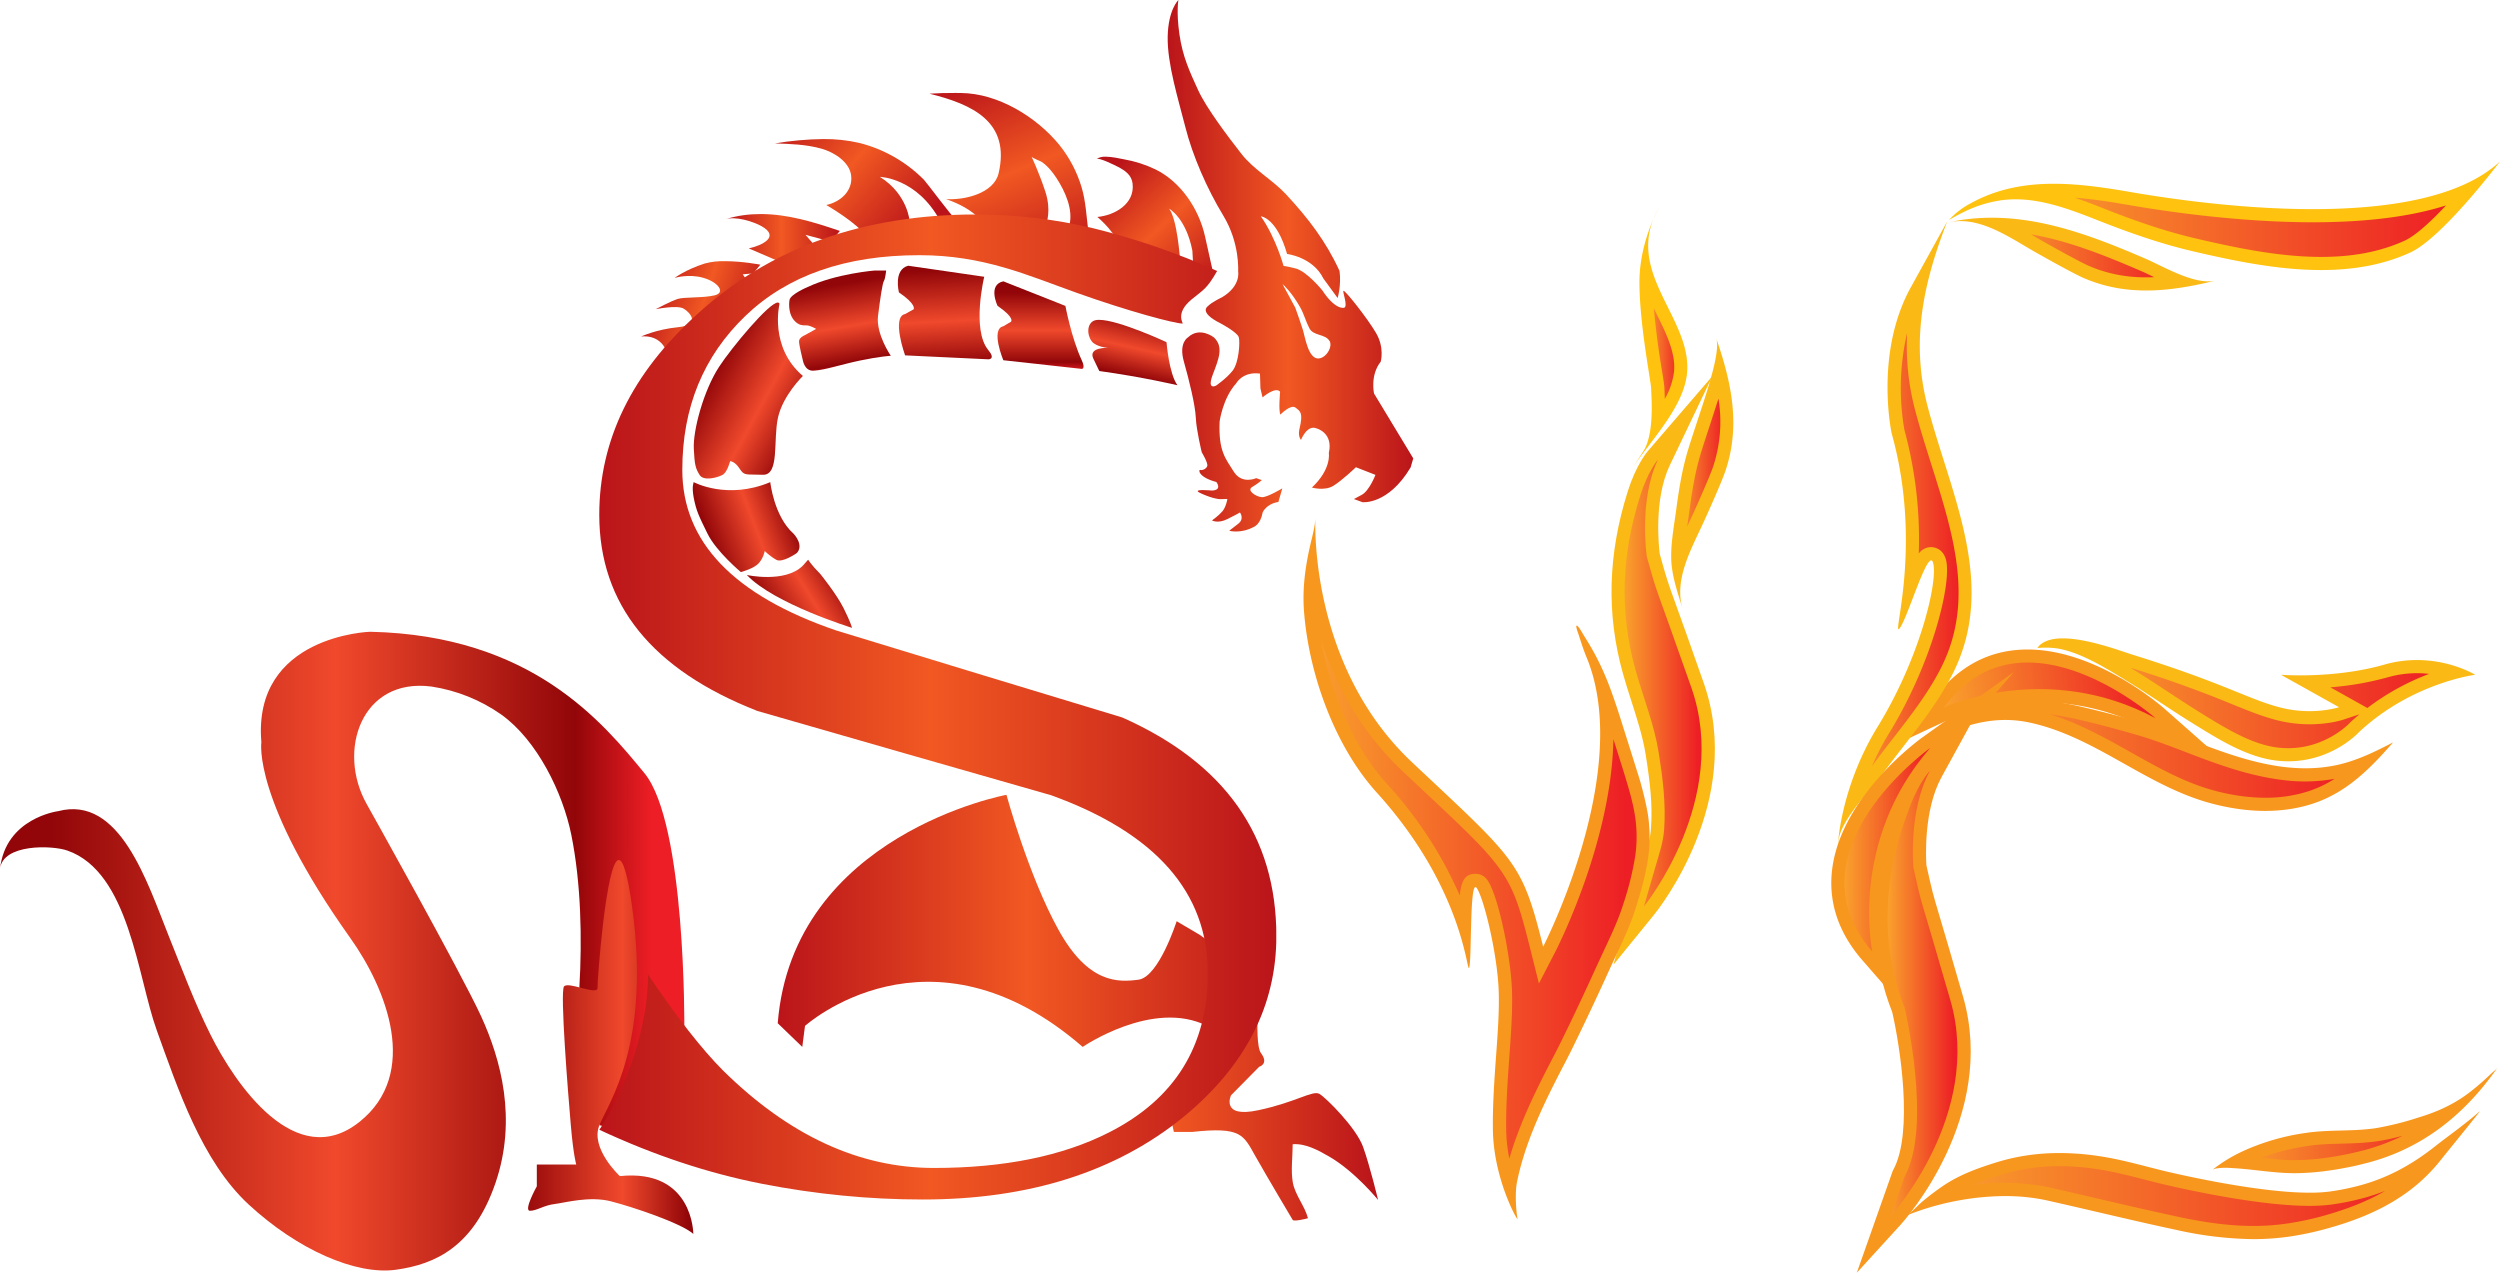 <svg xmlns="http://www.w3.org/2000/svg" xmlns:xlink="http://www.w3.org/1999/xlink" width="55" height="28"><path fill="#F8971D" d="M47.286 16.056a5.093 5.093 0 0 0-2.424-.606c-1.147 0-1.969.375-1.978.378l-1.013.47.658-.901c.538-.735 1.237-1.108 2.078-1.108 1.52 0 2.946 1.245 3.006 1.298l1.853 1.637-2.18-1.168z"/><path fill="#F8971D" d="M47.422 15.802s-2.936-2.593-4.659-.235c0-.001 2.251-1.053 4.659.235zM42.464 16.454s-3.189 2.276-1.274 4.481c0 .001-.522-2.425 1.274-4.481z"/><path fill="#FAB915" d="M36.148 18.967l.042-.142c.062-.21.117-.392.132-.599.037-.515-.02-1.02-.116-1.619-.063-.397-.185-.774-.312-1.173-.066-.205-.132-.41-.19-.618-.366-1.311-.331-2.622.109-4.013.179-.565.416-.852.443-.883l1.417-1.646-.936 1.959c-.36.752-.241 1.812-.222 1.957.161.575.164.581.36 1.125.114.318.295.818.608 1.713.91 2.593-1.009 4.992-1.091 5.093l-.898 1.104.654-2.258z"/><path fill="#FAB915" d="M36.476 10.109s-.221.255-.387.781c-.409 1.29-.474 2.535-.107 3.848.17.611.41 1.193.51 1.823.089.559.159 1.118.119 1.686-.021.289-.106.526-.185.8l-.259.893s1.909-2.346 1.043-4.816c-.866-2.47-.713-1.928-.979-2.875-.001-.001-.185-1.243.245-2.14z"/><path fill="#F8971D" d="M41.64 25.76l.011-.021c.454-.828.142-2.767-.022-3.472-.835-2.128-.121-3.995.114-4.61l.017-.044c.21-.555.463-.827.492-.856l1.507-1.566-1.045 1.905c-.401.73-.343 1.795-.333 1.94.129.583.131.589.295 1.141.096.324.248.834.511 1.748.761 2.64-1.29 4.928-1.377 5.023L40.85 28l.79-2.24z"/><path fill="#F8971D" d="M42.459 16.957s-.234.243-.43.759c-.196.517-.952 2.378-.125 4.466 0 0 .611 2.579 0 3.696l-.309.876s2.039-2.234 1.313-4.75c-.725-2.515-.603-1.964-.815-2.925.001 0-.112-1.251.366-2.122z"/><defs><path id="a" d="M24.12 3.497c.054-.039.427.148.482.177.156.082.293.179.315.365.053.447-.396.7-.775.734 0 0 .476.391.504.743 0 0 .429.249.806.128.134-.044.427.037.507.044 0 0-.06-.866-.239-1.097 0 0 .37.199.512.923l.025.45.432.038-.178-.799c-.133-.6-.526-1.196-1.088-1.475a2.65 2.65 0 0 0-.695-.223c-.096-.018-.264-.058-.407-.058a.367.367 0 0 0-.201.05"/></defs><clipPath id="b"><use xlink:href="#a" overflow="visible"/></clipPath><linearGradient id="c" gradientUnits="userSpaceOnUse" x1="1.797" y1="-11.22" x2="2.086" y2="-11.22" gradientTransform="matrix(8.042 8.477 8.477 -8.042 105.14 -101.738)"><stop offset="0" stop-color="#ba141a"/><stop offset=".489" stop-color="#f15822"/><stop offset="1" stop-color="#ba141a"/></linearGradient><path clip-path="url(#b)" fill="url(#c)" d="M25.472 2.168l2.494 2.625-2.629 2.491-2.494-2.626z"/><defs><path id="d" d="M20.447 2.061c.943.234 1.786.616 1.523 1.75-.103.442-.748.596-1.156.569.282.099.551.234.758.453.017.019.322.418.293.432 0 0 .896-.412 1.154-.347 0 0 .115-.286-.021-.701-.136-.414-.304-.77-.304-.771.016.033.191.094.227.118.136.096.234.219.324.357.186.287.371.687.281 1.037.139.031.277.071.415.107-.039-.307-.056-.652-.147-.949a2.744 2.744 0 0 0-.487-.926c-.503-.617-1.35-1.137-2.167-1.144l-.125-.001a8.348 8.348 0 0 0-.568.016"/></defs><clipPath id="e"><use xlink:href="#d" overflow="visible"/></clipPath><linearGradient id="f" gradientUnits="userSpaceOnUse" x1="4.572" y1="-6.859" x2="4.862" y2="-6.859" gradientTransform="scale(16.119 -16.119) rotate(-67.39 8.015 -1.049)"><stop offset="0" stop-color="#ba141a"/><stop offset=".489" stop-color="#f15822"/><stop offset="1" stop-color="#ba141a"/></linearGradient><path clip-path="url(#e)" fill="url(#f)" d="M23.424.808l1.661 3.981-4.122 1.714-1.66-3.982z"/><defs><path id="g" d="M17.047 3.155c.344.011.689.022 1.023.115.271.075.617.286.655.59.042.343-.24.585-.547.65 0 0 .705.407.884.7l.808-.278.144-.049s-.033-.603-.657-.992c0 0 .814.018 1.328.971l.313-.067c-.027.006-.619-.787-.672-.841a3.056 3.056 0 0 0-1.418-.809 3.395 3.395 0 0 0-.8-.086 7.01 7.01 0 0 0-1.061.096"/></defs><clipPath id="h"><use xlink:href="#g" overflow="visible"/></clipPath><linearGradient id="i" gradientUnits="userSpaceOnUse" x1="1.763" y1="-9.068" x2="2.052" y2="-9.068" gradientTransform="matrix(10.259 9.036 9.036 -10.259 81 -106.455)"><stop offset="0" stop-color="#ba141a"/><stop offset=".489" stop-color="#f15822"/><stop offset="1" stop-color="#ba141a"/></linearGradient><path clip-path="url(#h)" fill="url(#i)" d="M18.773 1.104L22.066 4l-2.794 3.167-3.293-2.896z"/><defs><path id="j" d="M15.962 4.822c.223-.068.6.047.792.154.411.23.019.422-.281.489l.874.376.623-.386-.249-.289.541.145c.029.007.19-.203.215-.23-.568-.195-1.15-.372-1.74-.372-.258 0-.516.033-.775.113"/></defs><clipPath id="k"><use xlink:href="#j" overflow="visible"/></clipPath><linearGradient id="l" gradientUnits="userSpaceOnUse" x1="-6.996" y1="-11.75" x2="-6.707" y2="-11.75" gradientTransform="matrix(8.701 0 0 -8.701 76.836 -96.953)"><stop offset="0" stop-color="#ba141a"/><stop offset=".489" stop-color="#f15822"/><stop offset="1" stop-color="#ba141a"/></linearGradient><path clip-path="url(#k)" fill="url(#l)" d="M15.962 4.709h2.515v1.133h-2.515z"/><defs><path id="m" d="M15.502 5.798c-.422.135-.662.317-.662.317s.306-.097.633-.003c.327.093.499.324.251.385s-.672.034-.816.08c-.143.045-.482.225-.482.225s.465-.094.609-.015c.144.08.391.359-.107.41-.498.05-.824.207-.824.207s.394-.068.553.31c0 0 .67-.196.888-.444.219-.247.795-.985.906-1.073l-.111-.162.23-.02.158-.192s-.395-.077-.777-.077a1.518 1.518 0 0 0-.449.052"/></defs><clipPath id="n"><use xlink:href="#m" overflow="visible"/></clipPath><linearGradient id="o" gradientUnits="userSpaceOnUse" x1="-2.508" y1="-12.395" x2="-2.218" y2="-12.395" gradientTransform="matrix(8.627 2.834 2.834 -8.627 70.992 -93.484)"><stop offset="0" stop-color="#ba141a"/><stop offset=".489" stop-color="#f15822"/><stop offset="1" stop-color="#ba141a"/></linearGradient><path clip-path="url(#n)" fill="url(#o)" d="M14.358 4.968l2.954.969-.841 2.553-2.953-.969z"/><defs><path id="p" d="M24.076 7.051c-.158.062-.175.301-.058.457.094.125.36.146.36.146s-.451-.025-.322.241l.129.268c.946.129 1.719.312 1.719.312-.186-.253-.241-.947-.241-.947s-1.052-.491-1.479-.491a.27.27 0 0 0-.108.014"/></defs><clipPath id="q"><use xlink:href="#p" overflow="visible"/></clipPath><linearGradient id="r" gradientUnits="userSpaceOnUse" x1="18.487" y1="-9.71" x2="18.775" y2="-9.71" gradientTransform="scale(-6.143 6.143) rotate(77.448 .454 -18.378)"><stop offset="0" stop-color="#920609"/><stop offset=".07" stop-color="#920609"/><stop offset=".489" stop-color="#f0492c"/><stop offset=".844" stop-color="#920609"/><stop offset=".957" stop-color="#ed1e25"/><stop offset="1" stop-color="#ed1e25"/></linearGradient><path clip-path="url(#q)" fill="url(#r)" d="M26.21 7.103l-.4 1.794-2.215-.492.401-1.795z"/><defs><path id="s" d="M21.946 6.729c.395.271.295.35.295.35l-.168.099c-.287.059 0 .747 0 .747l1.728.191s.086-.002-.003-.191c-.23-.498-.359-1.195-.359-1.195l-1.366-.541c-.35.076-.127.54-.127.54"/></defs><clipPath id="t"><use xlink:href="#s" overflow="visible"/></clipPath><linearGradient id="u" gradientUnits="userSpaceOnUse" x1="14.712" y1="-11.398" x2="15.001" y2="-11.398" gradientTransform="scale(-6.791 6.791) rotate(89.869 -.5 -14.29)"><stop offset="0" stop-color="#920609"/><stop offset=".07" stop-color="#920609"/><stop offset=".489" stop-color="#f0492c"/><stop offset=".844" stop-color="#920609"/><stop offset=".957" stop-color="#ed1e25"/><stop offset="1" stop-color="#ed1e25"/></linearGradient><path clip-path="url(#t)" fill="url(#u)" d="M21.721 6.186h2.168v1.933h-2.168z"/><defs><path id="v" d="M19.776 6.433c.399.27.324.372.324.372l-.188.104c-.305.062 0 .909 0 .909l1.834.087s.166 0-.003-.203c-.372-.448-.09-1.613-.09-1.613l-1.673-.243c-.331.086-.204.587-.204.587"/></defs><clipPath id="w"><use xlink:href="#v" overflow="visible"/></clipPath><linearGradient id="x" gradientUnits="userSpaceOnUse" x1="10.422" y1="-8.32" x2="10.711" y2="-8.32" gradientTransform="matrix(.489 9.248 9.248 -.489 92.555 -94.688)"><stop offset="0" stop-color="#920609"/><stop offset=".07" stop-color="#920609"/><stop offset=".489" stop-color="#f0492c"/><stop offset=".844" stop-color="#920609"/><stop offset=".957" stop-color="#ed1e25"/><stop offset="1" stop-color="#ed1e25"/></linearGradient><path clip-path="url(#w)" fill="url(#x)" d="M21.906 5.725l.115 2.174-2.408.128-.115-2.175z"/><defs><path id="y" d="M19.246 5.951s-.848.067-1.477.363c0 0-.38.16-.4.286-.02.125-.01.341.12.468.092.09.164.09.227.09.025 0 .05 0 .073.006.08.021.167.072.167.072l-.247.136s-.13.053-.13.136c0 .084.08.403.08.403s.034.257.24.244c.26-.015.579-.13 1.02-.223.429-.09.679-.105.679-.105s-.331-.479-.281-.879c.05-.4.099-.724.129-.766.03-.042.05-.231.05-.231h-.25z"/></defs><clipPath id="z"><use xlink:href="#y" overflow="visible"/></clipPath><linearGradient id="A" gradientUnits="userSpaceOnUse" x1="11.172" y1="-10.529" x2="11.461" y2="-10.529" gradientTransform="matrix(1.275 7.705 7.705 -1.275 85.21 -93.39)"><stop offset="0" stop-color="#920609"/><stop offset=".07" stop-color="#920609"/><stop offset=".489" stop-color="#f0492c"/><stop offset=".844" stop-color="#920609"/><stop offset=".957" stop-color="#ed1e25"/><stop offset="1" stop-color="#ed1e25"/></linearGradient><path clip-path="url(#z)" fill="url(#A)" d="M19.536 5.59l.418 2.518-2.545.421-.417-2.518z"/><defs><path id="B" d="M15.823 8.065c-.345.526-.58 1.406-.559 1.812.018.35.035.419.125.569.089.149.404.059.509 0 .105-.06.165-.3.165-.3s.104 0 .209.165c.105.164.135.119.509.134.374.015.225-.763.334-1.256s.549-.918.549-.918c-.749-.634-.515-1.585-.515-1.585-.006-.021-.019-.03-.037-.03-.194 0-1.019.996-1.289 1.409"/></defs><clipPath id="C"><use xlink:href="#B" overflow="visible"/></clipPath><linearGradient id="D" gradientUnits="userSpaceOnUse" x1="-.56" y1="-10.518" x2="-.271" y2="-10.518" gradientTransform="matrix(9.306 5.12 5.12 -9.306 74.547 -86.918)"><stop offset="0" stop-color="#920609"/><stop offset=".07" stop-color="#920609"/><stop offset=".489" stop-color="#f0492c"/><stop offset=".844" stop-color="#920609"/><stop offset=".957" stop-color="#ed1e25"/><stop offset="1" stop-color="#ed1e25"/></linearGradient><path clip-path="url(#C)" fill="url(#D)" d="M15.805 5.635l3.526 1.936-2.229 4.046-3.525-1.937z"/><defs><path id="E" d="M15.262 10.607s-.048.091 0 .344c.056.286.109.394.303.789.195.396.734.846.734.846s.285-.075.393-.194c.106-.12.132-.27.132-.27s.12.12.255.194c.134.075.451-.149.451-.149.167-.18-.073-.427-.073-.427-.431-.382-.511-1.133-.511-1.133-.949.399-1.684 0-1.684 0"/></defs><clipPath id="F"><use xlink:href="#E" overflow="visible"/></clipPath><linearGradient id="G" gradientUnits="userSpaceOnUse" x1="-9.957" y1="-6.891" x2="-9.668" y2="-6.891" gradientTransform="scale(8.647 -8.647) rotate(20.722 -19.142 27.98)"><stop offset="0" stop-color="#920609"/><stop offset=".07" stop-color="#920609"/><stop offset=".489" stop-color="#f0492c"/><stop offset=".844" stop-color="#920609"/><stop offset=".957" stop-color="#ed1e25"/><stop offset="1" stop-color="#ed1e25"/></linearGradient><path clip-path="url(#F)" fill="url(#G)" d="M14.559 10.855l2.827-1.068.966 2.551-2.827 1.068z"/><g><defs><path id="H" d="M17.66 12.447c-.392.387-1.229.203-1.229.203.595.632 2.314 1.163 2.314 1.163s-.029-.12-.187-.435c-.157-.314-.511-.75-.511-.75-.189-.187-.268-.315-.268-.315l-.119.134z"/></defs><clipPath id="I"><use xlink:href="#H" overflow="visible"/></clipPath><linearGradient id="J" gradientUnits="userSpaceOnUse" x1="-11.704" y1="-4.344" x2="-11.415" y2="-4.344" gradientTransform="scale(8.233 -8.233) rotate(31.981 -9.534 20.973)"><stop offset="0" stop-color="#920609"/><stop offset=".07" stop-color="#920609"/><stop offset=".489" stop-color="#f0492c"/><stop offset=".844" stop-color="#920609"/><stop offset=".957" stop-color="#ed1e25"/><stop offset="1" stop-color="#ed1e25"/></linearGradient><path clip-path="url(#I)" fill="url(#J)" d="M15.756 12.734l2.341-1.459 1.324 2.118-2.34 1.46z"/></g><g><defs><path id="K" d="M17.11 22.511l.54.521.06-.462s2.735-2.465 6.109.462c0 0 1.548-1.061 2.736-.462l.319-1.655-.48-.349-.508-.299s-.39 1.226-.839 1.286c-.449.06-1.108.09-1.766-1.107-.659-1.195-1.139-2.96-1.139-2.96s-4.702.868-5.032 5.025"/></defs><clipPath id="L"><use xlink:href="#K" overflow="visible"/></clipPath><linearGradient id="M" gradientUnits="userSpaceOnUse" x1="-1.636" y1="-1.674" x2="-1.347" y2="-1.674" gradientTransform="matrix(38.624 0 0 -38.624 80.313 -44.438)"><stop offset="0" stop-color="#ba141a"/><stop offset=".489" stop-color="#f15822"/><stop offset="1" stop-color="#ba141a"/></linearGradient><path clip-path="url(#L)" fill="url(#M)" d="M17.11 17.486h9.764v5.546H17.11z"/></g><g><defs><path id="N" d="M25.676 24.215l.149.688h.399c1.087-.119 1.129.061 1.398.539.27.478.817 1.396.817 1.396.025.041.299-.025.336-.037-.068-.266-.282-.508-.333-.785-.047-.265-.003-.573-.003-.843.28-.022.567.134.8.27.57.328 1.079.956 1.079.956s-.179-.747-.33-1.166c-.149-.419-.809-1.076-.958-1.166s-.508.18-1.348.358c-.838.18-.6-.328-.6-.328l.62-.628s.22-.061.04-.3c-.179-.239 0-1.884 0-1.884l-2.066 2.93z"/></defs><clipPath id="O"><use xlink:href="#N" overflow="visible"/></clipPath><linearGradient id="P" gradientUnits="userSpaceOnUse" x1="-5.264" y1="-3.467" x2="-4.975" y2="-3.467" gradientTransform="matrix(16.062 0 0 -16.062 110.227 -31.61)"><stop offset="0" stop-color="#f15822"/><stop offset="1" stop-color="#ba141a"/></linearGradient><path clip-path="url(#O)" fill="url(#P)" d="M25.676 21.284h4.642v5.594h-4.642z"/></g><g><defs><path id="Q" d="M12.583 24.518l.163-2.796-.163 2.796M5.75 16.33s-.199 1.275 1.957 4.307c.8 1.122 1.533 2.982.202 4.044-1.407 1.123-2.737-.834-3.279-1.92-.35-.702-.624-1.438-.916-2.164-.479-1.197-1.078-3.11-2.436-2.751 0 0-1.157.148-1.277 1.269.06-.553 1.142-.522 1.481-.403 1.364.476 1.542 2.776 1.966 3.953.463 1.283.991 2.88 2.023 3.834 1.078.996 2.356 1.555 3.234 1.436.878-.12 1.717-.512 2.196-1.911.479-1.398.12-2.715-.319-3.672-.438-.954-2.505-4.646-2.516-4.665-.657-1.169-.116-2.783 1.426-2.583a3.62 3.62 0 0 1 1.533.614c.792.565 1.356 1.722 1.543 2.645.215 1.057.241 2.289.178 3.36l.442 3.031.708.189 1.159-2.312s.04-4.506-.878-5.622-2.476-3.031-6.03-3.11c-.001-.002-2.597.078-2.397 2.431"/></defs><clipPath id="R"><use xlink:href="#Q" overflow="visible"/></clipPath><linearGradient id="S" gradientUnits="userSpaceOnUse" x1="-.415" y1="-1.223" x2="-.126" y2="-1.223" gradientTransform="matrix(52.089 0 0 -52.089 21.625 -42.719)"><stop offset="0" stop-color="#920609"/><stop offset=".07" stop-color="#920609"/><stop offset=".489" stop-color="#f0492c"/><stop offset=".844" stop-color="#920609"/><stop offset=".957" stop-color="#ed1e25"/><stop offset="1" stop-color="#ed1e25"/></linearGradient><path clip-path="url(#R)" fill="url(#S)" d="M0 13.897h15.094v14.155H0z"/></g><g><defs><path id="T" d="M15.329 6.921c-1.43 1.295-2.145 2.763-2.145 4.404 0 1.97 1.159 3.408 3.478 4.316a2731.3 2731.3 0 0 0 6.462 1.854c2.298.831 3.448 2.135 3.448 3.911 0 1.604-.725 2.772-2.173 3.507-1.024.521-2.31.782-3.854.782-1.642 0-3.187-.714-4.636-2.142-.463-.463-1.014-1.167-1.652-2.112 0 .561-.104 1.157-.312 1.794s-.461 1.177-.759 1.62c1.2.56 2.39.955 3.571 1.187 1.181.231 2.362.347 3.542.347 2.342 0 4.258-.608 5.749-1.825 1.354-1.12 2.032-2.443 2.032-3.969 0-2.202-1.13-3.806-3.391-4.811-2.105-.637-4.201-1.274-6.287-1.912-2.261-.772-3.391-1.95-3.391-3.534 0-1.372.463-2.501 1.391-3.391.927-.889 2.202-1.333 3.825-1.333 1.411 0 2.374.44 3.458.827 1.148.41 2.156.677 2.331.677.03 0-.178-.219.2-.531.259-.215.329-.22.561-.625a16 16 0 0 0-2.724-.94 11.067 11.067 0 0 0-2.579-.304c-2.494.001-4.542.735-6.145 2.203"/></defs><clipPath id="U"><use xlink:href="#T" overflow="visible"/></clipPath><linearGradient id="V" gradientUnits="userSpaceOnUse" x1="-1.044" y1="-1.486" x2="-.754" y2="-1.486" gradientTransform="matrix(51.533 0 0 -51.533 66.969 -61.063)"><stop offset="0" stop-color="#ba141a"/><stop offset=".489" stop-color="#f15822"/><stop offset="1" stop-color="#ba141a"/></linearGradient><path clip-path="url(#U)" fill="url(#V)" d="M13.184 4.719h14.894V26.39H13.184z"/></g><g><defs><path id="W" d="M13.146 21.732c.006.096-.178.048-.364 0-.165-.043-.332-.086-.374-.029-.09.119.09 2.362.15 3.05.06.688.12.867.12.867h-.868v.479s-.3.538-.15.538.3-.119.539-.148c.24-.03.767-.18 1.237-.061.47.12 1.548.479 1.817.718 0 0 0-1.438-1.617-1.272 0 0-.659-.611-.449-1.12.209-.508 1.138-1.793.718-4.813-.103-.739-.201-1.021-.292-1.021-.277-.001-.475 2.678-.467 2.812"/></defs><clipPath id="X"><use xlink:href="#W" overflow="visible"/></clipPath><linearGradient id="Y" gradientUnits="userSpaceOnUse" x1="-2.586" y1="-3.103" x2="-2.298" y2="-3.103" gradientTransform="matrix(18.662 0 0 -18.662 59.328 -34.875)"><stop offset="0" stop-color="#920609"/><stop offset=".07" stop-color="#920609"/><stop offset=".489" stop-color="#f0492c"/><stop offset=".758" stop-color="#920609"/><stop offset="1" stop-color="#920609"/></linearGradient><path clip-path="url(#X)" fill="url(#Y)" d="M11.51 18.919h3.744v8.227H11.51z"/></g><g><defs><path id="Z" d="M28.668 7.273a13.003 13.003 0 0 0-.172-.504l-.281-.52c.035.027.217.204.393.519.081.146.123.312.199.456.091.171.347.117.444.279.062.104-.032.296-.162.361a.199.199 0 0 1-.088.023c-.221.002-.292-.482-.333-.614M25.689.81c-.01.598.232 1.369.39 1.991.158.622.467 1.338.835 1.945.368.607.325 1.222.325 1.222s.07.321-.356.573c0 0-.223.104-.312.197 0 0-.21.13.278.374 0 0 .374.196.405.309s-.002.558-.131.727c-.128.169-.369.335-.369.335s-.209.115-.073-.242.24-.607.029-.815c0 0-.311-.251-.574-.004 0 0-.209.115-.091.532s.25.955.263 1.238c.014.284.131.759.131.759s.141.232.121.3c-.02.067-.11.101-.154.088-.044-.013-.051.157.354.265 0 0 .14.178-.097.188 0 0-.465-.046-.26.053.206.099.395.144.472.136.076-.007.128-.002.128-.002s-.03.178-.111.271c-.081.095-.228.199-.228.199s.127.076.338-.029c.212-.105.277-.146.277-.146s.108.139-.042.252c-.15.113-.193.151-.193.151s.247.07.535-.082c0 0 .153-.053.2-.323 0 0 .079-.188.346-.229l.086-.299s-.329.199-.448.194c-.118-.005-.349-.146-.214-.225.134-.078.211-.151.211-.151l-.123-.043s-.314.145-.494-.143-.34-.451-.311-1.105c0 0 .068-.509.363-.836 0 0 .142-.268.525-.216l.01.326.046.197s.288-.248.387-.123c0 0-.039.407.006.502 0 0 .228-.235.332-.154.104.081.175.109.088.467 0 0-.043.149.033.245 0 0 .133-.352.352-.251 0 0 .363.098.26.538 0 0 .066.35-.372.76 0 0 .272.079.465-.034.192-.114.503-.413.503-.413l.43.168s-.134.352-.304.441l-.17.091.188.069s.564.067 1.061-.767l.057-.197-.863-1.427s-.091-.401.147-.7c0 0 .089-.306-.104-.633-.192-.328-.672-.931-.713-.927-.036.003.101.33.017.372 0 0-.188.07-.487-.384 0 0-.336-.413-.581-.478-.245-.062-.269-.055-.269-.055s-.162-.606-.5-1.094c0 0 .349.027.577.829 0 0 .568.068.798.539l.314.43s.084-.277.042-.595c-.297-.651-.693-1.165-1.179-1.688-.303-.325-.708-.538-.982-.892-.278-.356-.768-.999-.952-1.403-.184-.403-.336-.723-.409-1.221C25.876.262 25.925 0 25.925 0s-.225.211-.236.81"/></defs><clipPath id="aa"><use xlink:href="#Z" overflow="visible"/></clipPath><linearGradient id="ab" gradientUnits="userSpaceOnUse" x1="-4.538" y1="-5.394" x2="-4.249" y2="-5.394" gradientTransform="matrix(18.71 0 0 -18.71 110.594 -95.063)"><stop offset="0" stop-color="#ba141a"/><stop offset=".489" stop-color="#f15822"/><stop offset="1" stop-color="#ba141a"/></linearGradient><path clip-path="url(#aa)" fill="url(#ab)" d="M25.679 0h5.417v11.746h-5.417z"/></g><g><defs><path id="ac" d="M28.832 13.42c.106 1.449.722 2.988 1.567 3.921.853.94 1.463 1.966 1.821 3.056.023-.864.054-1.026.241-1.026l.084.012.042.048c.185.206.5 1.518.53 2.378.014.433-.021.92-.059 1.437-.038.524-.078 1.067-.07 1.611a4.1 4.1 0 0 0 .227 1.24c.005-.045.011-.087.019-.125.062-.308.154-.621.28-.961.238-.641.556-1.252.837-1.791.091-.175.177-.353.262-.529l.014-.028c.219-.454.432-.911.641-1.37.049-.108.1-.215.15-.322.157-.334.319-.679.43-1.031.103-.326.217-.706.27-1.089a3.149 3.149 0 0 0-.009-.94 6.866 6.866 0 0 0-.234-.915c-.071-.23-.144-.459-.216-.688l-.081-.258c-.09-.282-.182-.574-.286-.854l-.047-.124c.535 2.486-1.09 5.676-1.166 5.822l-.175.341-.093-.372c-.431-1.725-.545-1.832-2.452-3.62l-.394-.369c-1.46-1.372-1.944-3.141-2.101-4.293a3.877 3.877 0 0 0-.032.839"/></defs><clipPath id="ad"><use xlink:href="#ac" overflow="visible"/></clipPath><linearGradient id="ae" gradientUnits="userSpaceOnUse" x1="-3.638" y1="-2.652" x2="-3.349" y2="-2.652" gradientTransform="matrix(25.35 0 0 -25.35 121.031 -47.906)"><stop offset="0" stop-color="#f9a12c"/><stop offset=".957" stop-color="#ed1e25"/><stop offset="1" stop-color="#ed1e25"/></linearGradient><path clip-path="url(#ad)" fill="url(#ae)" d="M28.812 12.577h7.35v13.519h-7.35z"/></g><path fill="#F8971D" d="M29.06 14.076c.312.952.857 2.008 1.806 2.899l.394.37c1.915 1.795 1.99 1.865 2.41 3.549l.186.743.352-.681c.065-.126 1.247-2.447 1.287-4.695l.027.086c.072.229.145.458.216.688.093.303.181.599.229.896.048.294.051.597.009.898a6.713 6.713 0 0 1-.265 1.065c-.108.343-.261.668-.423 1.013l-.15.323c-.221.486-.43.934-.639 1.367l-.014.028c-.086.177-.171.353-.26.525-.283.544-.603 1.159-.844 1.809a7.314 7.314 0 0 0-.176.531c-.04-.2-.066-.415-.069-.638-.007-.538.032-1.077.069-1.6.038-.52.073-1.011.059-1.451-.026-.788-.323-2.198-.565-2.469a.31.31 0 0 0-.234-.108c-.223 0-.311.125-.351.475a8.886 8.886 0 0 0-1.604-2.456c-.7-.767-1.238-1.96-1.45-3.167m-.121-2.681c-.01.202-.069.403-.114.6-.109.476-.173.946-.138 1.437.102 1.378.668 2.974 1.604 4.007 1.845 2.035 1.972 3.86 2.025 3.86.003 0 .006-.007.009-.02.051-.218.012-1.765.135-1.764.006 0 .013.003.019.011.146.164.464 1.429.493 2.286.028.859-.144 1.955-.128 3.046.015 1.06.521 1.965.542 1.965v-.003c-.038-.222-.057-.596-.011-.82.065-.32.16-.633.274-.939.228-.613.528-1.195.83-1.774.096-.186.186-.374.277-.562.22-.455.434-.914.643-1.373.205-.452.437-.896.585-1.369.115-.364.222-.733.275-1.113a3.305 3.305 0 0 0-.01-.983 7.237 7.237 0 0 0-.238-.935c-.098-.315-.198-.629-.297-.943-.091-.29-.183-.58-.289-.864a6.117 6.117 0 0 0-.301-.684 6.213 6.213 0 0 0-.28-.481c-.016-.025-.117-.216-.156-.216h-.001c-.03.003.029.157.036.178.056.172.111.349.18.516 1.041 2.505-.954 6.369-.954 6.369-.469-1.88-.593-1.902-2.886-4.059-2.293-2.159-2.124-5.373-2.124-5.373"/><g><defs><path id="af" d="M37.482 9.298c-.071.217-.142.43-.202.627a8.003 8.003 0 0 0-.258 1.3c-.011.078-.022.159-.035.241-.048.328-.098.667-.066.964a5.85 5.85 0 0 1 .329-.79c.039-.082.077-.162.111-.239.351-.772.442-1.026.458-1.069.256-.75.188-1.476.01-2.164-.079.307-.2.686-.347 1.13"/></defs><clipPath id="ag"><use xlink:href="#af" overflow="visible"/></clipPath><linearGradient id="ah" gradientUnits="userSpaceOnUse" x1="-30.101" y1="-24.041" x2="-29.812" y2="-24.041" gradientTransform="matrix(3.725 0 0 -3.725 149.025 -79.246)"><stop offset="0" stop-color="#f9a12c"/><stop offset=".957" stop-color="#ed1e25"/><stop offset="1" stop-color="#ed1e25"/></linearGradient><path clip-path="url(#ag)" fill="url(#ah)" d="M36.889 8.167h1.186v4.263h-1.186z"/></g><path fill="#FAB915" d="M37.806 8.769a3.142 3.142 0 0 1-.124 1.516c-.015.042-.105.29-.452 1.058l-.11.235-.003.008.015-.099.034-.242c.052-.394.123-.852.253-1.277.06-.196.13-.408.201-.623l.186-.576m-.05-1.33c.124.358-.343 1.562-.614 2.442-.132.43-.205.879-.264 1.324-.051.388-.143.846-.101 1.239.035.316.146.648.243.952-.207-.651.216-1.369.473-1.938.372-.821.453-1.059.461-1.082.347-1.011.139-1.962-.198-2.937"/><g><defs><path id="ai" d="M44.609 5.28c.078.046.154.091.228.133.742.421.984.534 1.024.553.421.188.864.28 1.354.28.226 0 .463-.019.726-.059a7.435 7.435 0 0 1-.526-.237c-.099-.048-.19-.093-.271-.127-.996-.429-2.058-.849-3.162-.887.219.102.43.227.627.344"/></defs><clipPath id="aj"><use xlink:href="#ai" overflow="visible"/></clipPath><linearGradient id="ak" gradientUnits="userSpaceOnUse" x1="-9.481" y1="-7.41" x2="-9.192" y2="-7.41" gradientTransform="matrix(13.697 0 0 -13.697 173.852 -95.914)"><stop offset="0" stop-color="#f9a12c"/><stop offset=".957" stop-color="#ed1e25"/><stop offset="1" stop-color="#ed1e25"/></linearGradient><path clip-path="url(#aj)" fill="url(#ak)" d="M43.983 4.937h3.959v1.31h-3.959z"/></g><path fill="#FAB915" d="M44.683 5.155c.831.145 1.637.47 2.405.801.079.033.167.076.265.123a.429.429 0 0 0 .037.019 3.393 3.393 0 0 1-.174.004c-.47 0-.894-.088-1.295-.268-.04-.018-.276-.129-1.013-.546a10.034 10.034 0 0 1-.225-.133m-.862-.365c-.312 0-.626.03-.944.1.084-.018.168-.026.252-.026.585 0 1.161.406 1.636.676.785.445 1.015.548 1.037.559.472.211.941.292 1.414.292.507 0 1.016-.093 1.535-.22a.703.703 0 0 1-.168.019c-.447 0-1.025-.345-1.38-.498-1.082-.467-2.211-.902-3.382-.902"/><g><defs><path id="al" d="M36.089 10.892c-.409 1.289-.474 2.534-.108 3.847.171.611.411 1.193.511 1.823.089.559.159 1.118.119 1.686-.021.289-.106.526-.185.8l-.259.893s1.909-2.346 1.042-4.816c-.866-2.47-.713-1.928-.979-2.875 0 0-.184-1.242.245-2.139.001-.002-.22.254-.386.781"/></defs><clipPath id="am"><use xlink:href="#al" overflow="visible"/></clipPath><linearGradient id="an" gradientUnits="userSpaceOnUse" x1="-18.611" y1="-13.264" x2="-18.322" y2="-13.264" gradientTransform="matrix(5.861 0 0 -5.861 144.824 -62.719)"><stop offset="0" stop-color="#f9a12c"/><stop offset=".957" stop-color="#ed1e25"/><stop offset="1" stop-color="#ed1e25"/></linearGradient><path clip-path="url(#am)" fill="url(#an)" d="M35.615 10.109h2.461v9.83h-2.461z"/></g><g><defs><path id="ao" d="M42.029 17.716c-.196.517-.952 2.378-.125 4.465 0 0 .611 2.58 0 3.697l-.309.876s2.039-2.234 1.313-4.749c-.725-2.515-.603-1.966-.815-2.927 0 0-.113-1.25.365-2.121.001 0-.233.243-.429.759"/></defs><clipPath id="ap"><use xlink:href="#ao" overflow="visible"/></clipPath><linearGradient id="aq" gradientUnits="userSpaceOnUse" x1="-23.148" y1="-11.434" x2="-22.859" y2="-11.434" gradientTransform="matrix(5.328 0 0 -5.328 164.863 -39.07)"><stop offset="0" stop-color="#f9a12c"/><stop offset=".957" stop-color="#ed1e25"/><stop offset="1" stop-color="#ed1e25"/></linearGradient><path clip-path="url(#ap)" fill="url(#aq)" d="M41.077 16.957h2.557v9.797h-2.557z"/></g><g><defs><path id="ar" d="M36.212 6.229c.003.66.137 1.51.209 1.967.036.223.049.315.049.36l.003.082c.01.206.014.435-.003.654.255-.362.473-.746.502-1.117a1.396 1.396 0 0 0-.021-.356c-.059-.33-.217-.649-.385-.988-.13-.262-.262-.527-.349-.804a4.501 4.501 0 0 0-.005.202"/></defs><clipPath id="as"><use xlink:href="#ar" overflow="visible"/></clipPath><linearGradient id="at" gradientUnits="userSpaceOnUse" x1="-41.679" y1="-36.252" x2="-41.39" y2="-36.252" gradientTransform="matrix(2.644 0 0 -2.644 146.432 -88.207)"><stop offset="0" stop-color="#f9a12c"/><stop offset=".957" stop-color="#ed1e25"/><stop offset="1" stop-color="#ed1e25"/></linearGradient><path clip-path="url(#as)" fill="url(#at)" d="M36.212 6.027h.769v3.266h-.769z"/></g><path fill="#FEC20F" d="M36.384 6.786l.054.109c.163.329.317.64.373.95.021.11.026.215.019.318a1.591 1.591 0 0 1-.205.614 6.453 6.453 0 0 0-.008-.22c0-.056-.011-.137-.051-.384a19.2 19.2 0 0 1-.182-1.387m.123-2.233c-.056.094-.1.186-.136.276.076-.175.136-.276.136-.276m-.136.276c-.13.3-.307.814-.303 1.401.004.929.26 2.2.258 2.323-.001.124.084.98-.174 1.377l-.254.39c.407-.622 1.16-1.37 1.219-2.134.01-.133.001-.264-.022-.393-.175-.976-1.162-1.85-.724-2.964m-.473 5.491l-.004.006.004-.006"/><g><defs><path id="au" d="M42.165 6.391c-.765 1.387-.41 3.095-.409 3.103.384 1.372.345 2.627.263 3.43.226-.585.314-.739.468-.739.044 0 .151.018.189.185.109.487-.329 2.209-1.241 3.692a6.07 6.07 0 0 0-.672 1.539c.103-.133.212-.263.313-.384.096-.115.181-.217.24-.298.144-.195.293-.389.444-.583.393-.508.799-1.032 1.083-1.602.749-1.506.257-3.062-.22-4.567-.123-.389-.25-.79-.354-1.186-.263-1-.202-1.926-.009-2.763l-.095.173z"/></defs><clipPath id="av"><use xlink:href="#au" overflow="visible"/></clipPath><linearGradient id="aw" gradientUnits="userSpaceOnUse" x1="-14.296" y1="-10.077" x2="-14.007" y2="-10.077" gradientTransform="matrix(8.535 0 0 -8.535 162.781 -74.102)"><stop offset="0" stop-color="#f9a12c"/><stop offset=".957" stop-color="#ed1e25"/><stop offset="1" stop-color="#ed1e25"/></linearGradient><path clip-path="url(#av)" fill="url(#aw)" d="M40.762 6.218h2.83V17.6h-2.83z"/></g><path fill="#FAB915" d="M41.956 7.327c-.026.536.019 1.1.175 1.69.104.398.232.802.355 1.192.489 1.546.951 3.005.228 4.46-.276.556-.679 1.074-1.068 1.576-.148.191-.301.389-.446.587l-.018.024c.102-.232.226-.476.376-.722.945-1.537 1.376-3.276 1.258-3.8-.063-.282-.286-.297-.329-.297a.33.33 0 0 0-.274.141 9.14 9.14 0 0 0-.315-2.715 5.348 5.348 0 0 1 .058-2.136m.884-2.458l-.802 1.452c-.803 1.452-.422 3.211-.422 3.211.658 2.351.061 4.312.152 4.312.005 0 .014-.008.025-.022.172-.232.542-1.493.693-1.493.02 0 .036.021.047.072.095.424-.298 2.079-1.223 3.585-.815 1.325-.882 2.6-.87 2.6a.455.455 0 0 0 .007-.073c.026-.457.735-1.167.985-1.509.524-.716 1.142-1.406 1.539-2.205.973-1.956-.057-3.929-.562-5.854-.376-1.432-.098-2.713.431-4.076"/><g><defs><path id="ax" d="M42.763 15.566s2.251-1.053 4.659.235c0 0-1.387-1.226-2.814-1.226-.65.001-1.307.254-1.845.991"/></defs><clipPath id="ay"><use xlink:href="#ax" overflow="visible"/></clipPath><linearGradient id="az" gradientUnits="userSpaceOnUse" x1="-8.489" y1="-3.769" x2="-8.2" y2="-3.769" gradientTransform="scale(15.891 -15.891) rotate(7.212 -25.084 86.332)"><stop offset="0" stop-color="#f9a12c"/><stop offset=".957" stop-color="#ed1e25"/><stop offset="1" stop-color="#ed1e25"/></linearGradient><path clip-path="url(#ay)" fill="url(#az)" d="M42.602 14.534l4.747-.599.234 1.846-4.747.6z"/></g><g><defs><path id="aA" d="M50.882 4.745c-1.593 0-3.185-.232-3.993-.372-.549-.095-1.133-.187-1.708-.187a4.42 4.42 0 0 0-.718.056c.576.026 1.136.23 1.706.456.602.237 1.322.505 2.104.688.849.198 1.834.41 2.791.41.731 0 1.353-.122 1.899-.372.38-.175.936-.766 1.351-1.254-.816.383-1.966.575-3.432.575"/></defs><clipPath id="aB"><use xlink:href="#aA" overflow="visible"/></clipPath><linearGradient id="aC" gradientUnits="userSpaceOnUse" x1="-3.832" y1="-3.01" x2="-3.543" y2="-3.01" gradientTransform="matrix(34.087 0 0 -34.087 175.094 -97.625)"><stop offset="0" stop-color="#f9a12c"/><stop offset=".957" stop-color="#ed1e25"/><stop offset="1" stop-color="#ed1e25"/></linearGradient><path clip-path="url(#aB)" fill="url(#aC)" d="M44.463 4.171h9.851v1.626h-9.851z"/></g><path fill="#FEC20F" d="M45.651 4.35c.411.031.821.098 1.213.166.812.14 2.414.374 4.018.374 1.177 0 2.156-.124 2.929-.37-.328.351-.666.663-.908.774-.527.241-1.128.358-1.838.358-.94 0-1.917-.21-2.758-.406-.773-.181-1.487-.446-2.084-.683a13.253 13.253 0 0 0-.572-.213M55 3.552c-.874.812-2.506 1.049-4.118 1.049-1.591 0-3.164-.231-3.968-.369-.574-.1-1.158-.189-1.732-.189-.629 0-1.247.108-1.829.431a1.728 1.728 0 0 0-.476.367c.345-.205.663-.347 1.042-.417a2.25 2.25 0 0 1 .423-.039c.611 0 1.21.226 1.775.448.698.276 1.391.523 2.125.695.888.207 1.868.413 2.824.413.679 0 1.346-.104 1.959-.385C53.742 5.227 55 3.552 55 3.552"/><g><defs><path id="aD" d="M44.356 15.548a4.135 4.135 0 0 0-.751.118 2.751 2.751 0 0 0-.411.14 1.313 1.313 0 0 0-.199.109 3.204 3.204 0 0 1 1.124-.221c.188 0 .376.021.563.06.782.168 1.468.554 2.131.926.585.329 1.189.669 1.85.85.404.11.799.166 1.175.166.364 0 .705-.053 1.016-.157.464-.155.834-.427 1.17-.748a3.61 3.61 0 0 1-.609.188 3.493 3.493 0 0 1-.695.068c-.157 0-.32-.01-.482-.03-.598-.072-1.164-.259-1.637-.432a37.516 37.516 0 0 1-.468-.177 14.398 14.398 0 0 0-1.082-.379c-.533-.154-.976-.27-1.393-.361a5.706 5.706 0 0 0-.386-.074 4.212 4.212 0 0 0-.916-.046"/></defs><clipPath id="aE"><use xlink:href="#aD" overflow="visible"/></clipPath><linearGradient id="aF" gradientUnits="userSpaceOnUse" x1="-4.08" y1="-2.382" x2="-3.792" y2="-2.382" gradientTransform="matrix(31.239 0 0 -31.239 170.469 -57.781)"><stop offset="0" stop-color="#f9a12c"/><stop offset=".957" stop-color="#ed1e25"/><stop offset="1" stop-color="#ed1e25"/></linearGradient><path clip-path="url(#aE)" fill="url(#aF)" d="M42.995 15.54h9.028v2.155h-9.028z"/></g><path fill="#F8971D" d="M45.098 15.715c.05.006.1.013.149.021.123.021.25.045.379.072.414.093.854.206 1.384.36.36.104.721.242 1.069.375.156.061.313.12.47.178.482.176 1.058.365 1.669.439a3.749 3.749 0 0 0 1.142-.025 2.6 2.6 0 0 1-.554.266 3.02 3.02 0 0 1-.969.149c-.363 0-.746-.054-1.137-.161-.643-.176-1.214-.497-1.818-.836-.561-.315-1.14-.64-1.784-.838m-.489-.319a4.186 4.186 0 0 0-1.04.13 2.995 2.995 0 0 0-.434.147 1.4 1.4 0 0 0-.357.225c-.08.071-.154.146-.223.228a3.334 3.334 0 0 0-.163.213c.558-.277 1.114-.5 1.725-.5.173 0 .35.018.533.057 1.448.311 2.545 1.382 3.973 1.772.392.107.804.172 1.213.172.361 0 .721-.051 1.062-.165.751-.252 1.267-.791 1.751-1.343-.401.208-.81.41-1.266.505a3.298 3.298 0 0 1-.666.065c-.155 0-.311-.01-.465-.028-.555-.067-1.087-.235-1.605-.425-.518-.188-1.025-.404-1.559-.559a22.35 22.35 0 0 0-1.402-.364 5.97 5.97 0 0 0-.395-.075 4.202 4.202 0 0 0-.682-.055"/><g><defs><path id="aG" d="M46.769 14.798l.064.039c.268.161.528.333.788.506.229.15.457.302.69.445l.068.042c.528.326 1.126.695 1.737.762a2.104 2.104 0 0 0 1.683-.591 5.244 5.244 0 0 1 2.185-1.203 2.62 2.62 0 0 0-.811-.133c-.229 0-.456.032-.677.095a6.941 6.941 0 0 1-1.741.242l1.059.591-.312.104c-.011.003-.286.093-.695.093-.239 0-.476-.03-.705-.091-.3-.079-.564-.186-.928-.333-.489-.198-1.158-.469-2.313-.827a14.683 14.683 0 0 1-.159-.053c-.281-.093-.72-.239-1.108-.284.418.135.817.378 1.175.596"/></defs><clipPath id="aH"><use xlink:href="#aG" overflow="visible"/></clipPath><linearGradient id="aI" gradientUnits="userSpaceOnUse" x1="-4.604" y1="-2.656" x2="-4.314" y2="-2.656" gradientTransform="matrix(29.025 0 0 -29.025 179.219 -61.703)"><stop offset="0" stop-color="#f9a12c"/><stop offset=".957" stop-color="#ed1e25"/><stop offset="1" stop-color="#ed1e25"/></linearGradient><path clip-path="url(#aH)" fill="url(#aI)" d="M45.597 14.201h8.389v2.402h-8.389z"/></g><path fill="#FAB915" d="M46.872 14.691a25.46 25.46 0 0 1 2.25.808c.356.144.637.257.945.339.241.063.49.096.742.096.425 0 .71-.09.742-.101l.356-.118a6.673 6.673 0 0 0-.206.181l-.008.009-.007.008c-.005.005-.518.547-1.343.547-.069 0-.141-.004-.211-.011-.578-.062-1.162-.423-1.677-.741l-.068-.042c-.23-.142-.461-.295-.687-.443-.257-.169-.522-.345-.792-.508l-.036-.024m6.303.119c.092 0 .18.006.264.016a5.388 5.388 0 0 0-1.357.75l-.481-.269-.333-.186a6.632 6.632 0 0 0 1.271-.223c.206-.058.421-.088.636-.088m-7.793-.766c-.244 0-.45.057-.561.211.06-.004.121-.007.181-.007.119 0 .239.01.353.036.492.112.983.421 1.403.676.5.304.979.644 1.477.95.561.346 1.196.753 1.867.825.083.009.163.013.241.013.974 0 1.556-.642 1.556-.642 1.163-1.086 2.555-1.261 2.555-1.261s-.525-.324-1.28-.324c-.221 0-.463.027-.716.1-.702.2-1.419.237-1.856.237-.26 0-.421-.013-.421-.013l1.278.713s-.26.087-.65.087c-.195 0-.423-.022-.668-.087-.695-.184-1.238-.538-3.234-1.158-.272-.086-.99-.356-1.525-.356"/><g><defs><path id="aJ" d="M51.853 26.245a5.454 5.454 0 0 1-.581.112 3.511 3.511 0 0 1-.463.027c-1.274 0-3.247-.486-3.265-.491l-.328-.083c-.366-.094-.711-.183-1.076-.235a5.695 5.695 0 0 0-.833-.064c-.479 0-.925.067-1.366.206-.376.117-.773.26-1.122.498-.071.048-.143.1-.215.153a6.015 6.015 0 0 1 1.499-.201c.345 0 .679.035.992.106.383.086.765.175 1.147.264l.549.127c.366.085.733.168 1.101.247.648.139 1.182.204 1.682.204.283 0 .553-.021.823-.063a6.55 6.55 0 0 0 .718-.153c.665-.181 1.196-.408 1.624-.694a3.59 3.59 0 0 0 .798-.717l.116-.145c-.583.456-1.154.743-1.8.902"/></defs><clipPath id="aK"><use xlink:href="#aJ" overflow="visible"/></clipPath><linearGradient id="aL" gradientUnits="userSpaceOnUse" x1="-3.301" y1="-1.316" x2="-3.012" y2="-1.316" gradientTransform="matrix(38.221 0 0 -38.221 168.781 -24.094)"><stop offset="0" stop-color="#f9a12c"/><stop offset=".957" stop-color="#ed1e25"/><stop offset="1" stop-color="#ed1e25"/></linearGradient><path clip-path="url(#aK)" fill="url(#aL)" d="M42.604 25.342h11.047v1.773H42.604z"/></g><path fill="#F8971D" d="M45.306 25.656c.26 0 .526.02.812.062.357.052.699.14 1.061.232.11.028.22.057.328.083.019.005 2.01.496 3.301.496.181 0 .343-.01.483-.029.197-.027.398-.065.597-.115a4.27 4.27 0 0 0 .584-.186c-.381.225-.84.408-1.396.56a6.545 6.545 0 0 1-.702.15 5.145 5.145 0 0 1-.801.062c-.489 0-1.014-.064-1.652-.201a82.901 82.901 0 0 1-1.099-.245l-.549-.128c-.382-.089-.765-.178-1.147-.265a4.727 4.727 0 0 0-1.024-.109c-.249 0-.489.018-.714.047.196-.085.399-.153.596-.215a4.337 4.337 0 0 1 1.322-.199m9.255-1.215c-.309.278-.66.52-.987.777-.535.423-1.09.723-1.755.887a5.484 5.484 0 0 1-.566.109 3.344 3.344 0 0 1-.443.025c-1.251 0-3.217-.483-3.231-.486-.473-.117-.933-.251-1.417-.321a5.792 5.792 0 0 0-.854-.065c-.473 0-.939.064-1.409.212-.41.128-.804.273-1.16.516a5.83 5.83 0 0 0-.461.351c-.11.094-.229.245-.363.306a5.996 5.996 0 0 1 2.188-.439c.31 0 .634.029.961.103.565.127 1.128.261 1.694.391a58.7 58.7 0 0 0 1.104.247 8.09 8.09 0 0 0 1.712.207c.278 0 .56-.02.845-.064.248-.039.493-.091.734-.157.583-.158 1.162-.376 1.666-.714a3.736 3.736 0 0 0 .83-.747c.289-.36.583-.718.87-1.079.013-.021.028-.04.042-.059m-12.647 2.31l-.007.003a.049.049 0 0 1 .007-.003"/><g><defs><path id="aM" d="M53.256 24.721a6.763 6.763 0 0 1-.981.244 4.316 4.316 0 0 1-.478.041 9.621 9.621 0 0 1-.294.01c-.248.008-.506.015-.751.052a4.88 4.88 0 0 0-1.357.394c-.065.031-.13.064-.194.099.167.012.331.03.496.049.253.028.513.058.768.059h.004a5.96 5.96 0 0 0 1.246-.145 6.32 6.32 0 0 0 .361-.087 4.486 4.486 0 0 0 1.791-.95 4.347 4.347 0 0 1-.611.234"/></defs><clipPath id="aN"><use xlink:href="#aM" overflow="visible"/></clipPath><linearGradient id="aO" gradientUnits="userSpaceOnUse" x1="-8.822" y1="-3.293" x2="-8.533" y2="-3.293" gradientTransform="matrix(16.142 0 0 -16.142 191.61 -28.094)"><stop offset="0" stop-color="#f9a12c"/><stop offset=".957" stop-color="#ed1e25"/><stop offset="1" stop-color="#ed1e25"/></linearGradient><path clip-path="url(#aN)" fill="url(#aO)" d="M49.201 24.485h4.666v1.182h-4.666z"/></g><path fill="#F8971D" d="M52.855 24.988c-.258.128-.53.23-.816.309a8.943 8.943 0 0 1-.354.085c-.45.095-.848.141-1.22.141-.236 0-.471-.025-.718-.054.31-.116.654-.203 1.026-.259.237-.036.479-.043.734-.05.099-.002.198-.005.296-.01a4.85 4.85 0 0 0 .492-.042c.191-.028.377-.071.56-.12m2.095-1.507c-.035.05-.097.095-.143.138l-.146.136c-.1.091-.204.178-.31.261-.343.268-.717.44-1.132.565a6.578 6.578 0 0 1-.965.241 4.765 4.765 0 0 1-.463.04c-.353.016-.709.009-1.06.062a5.003 5.003 0 0 0-1.397.406c-.235.11-.465.25-.668.412.042-.034.123-.041.175-.046.035-.003.071-.005.107-.005.066 0 .132.005.198.009.441.026.877.109 1.32.11h.004c.429 0 .857-.06 1.276-.147.124-.026.247-.057.369-.089 1.212-.326 2.126-1.075 2.835-2.093M40.972 21.125c-.526-.606-.75-1.275-.666-1.988.192-1.616 1.917-2.864 1.99-2.917l2.012-1.437-1.625 1.861c-1.682 1.924-1.214 4.208-1.209 4.23l.237 1.099-.739-.848z"/><g><defs><path id="aP" d="M41.19 20.936s-.522-2.426 1.274-4.481c0-.001-3.189 2.275-1.274 4.481"/></defs><clipPath id="aQ"><use xlink:href="#aP" overflow="visible"/></clipPath><linearGradient id="aR" gradientUnits="userSpaceOnUse" x1="-18.587" y1="-10.574" x2="-18.298" y2="-10.574" gradientTransform="matrix(6.525 0 0 -6.525 161.863 -50.3)"><stop offset="0" stop-color="#f9a12c"/><stop offset=".957" stop-color="#ed1e25"/><stop offset="1" stop-color="#ed1e25"/></linearGradient><path clip-path="url(#aQ)" fill="url(#aR)" d="M39.275 16.454h3.189v4.481h-3.189z"/></g></svg>